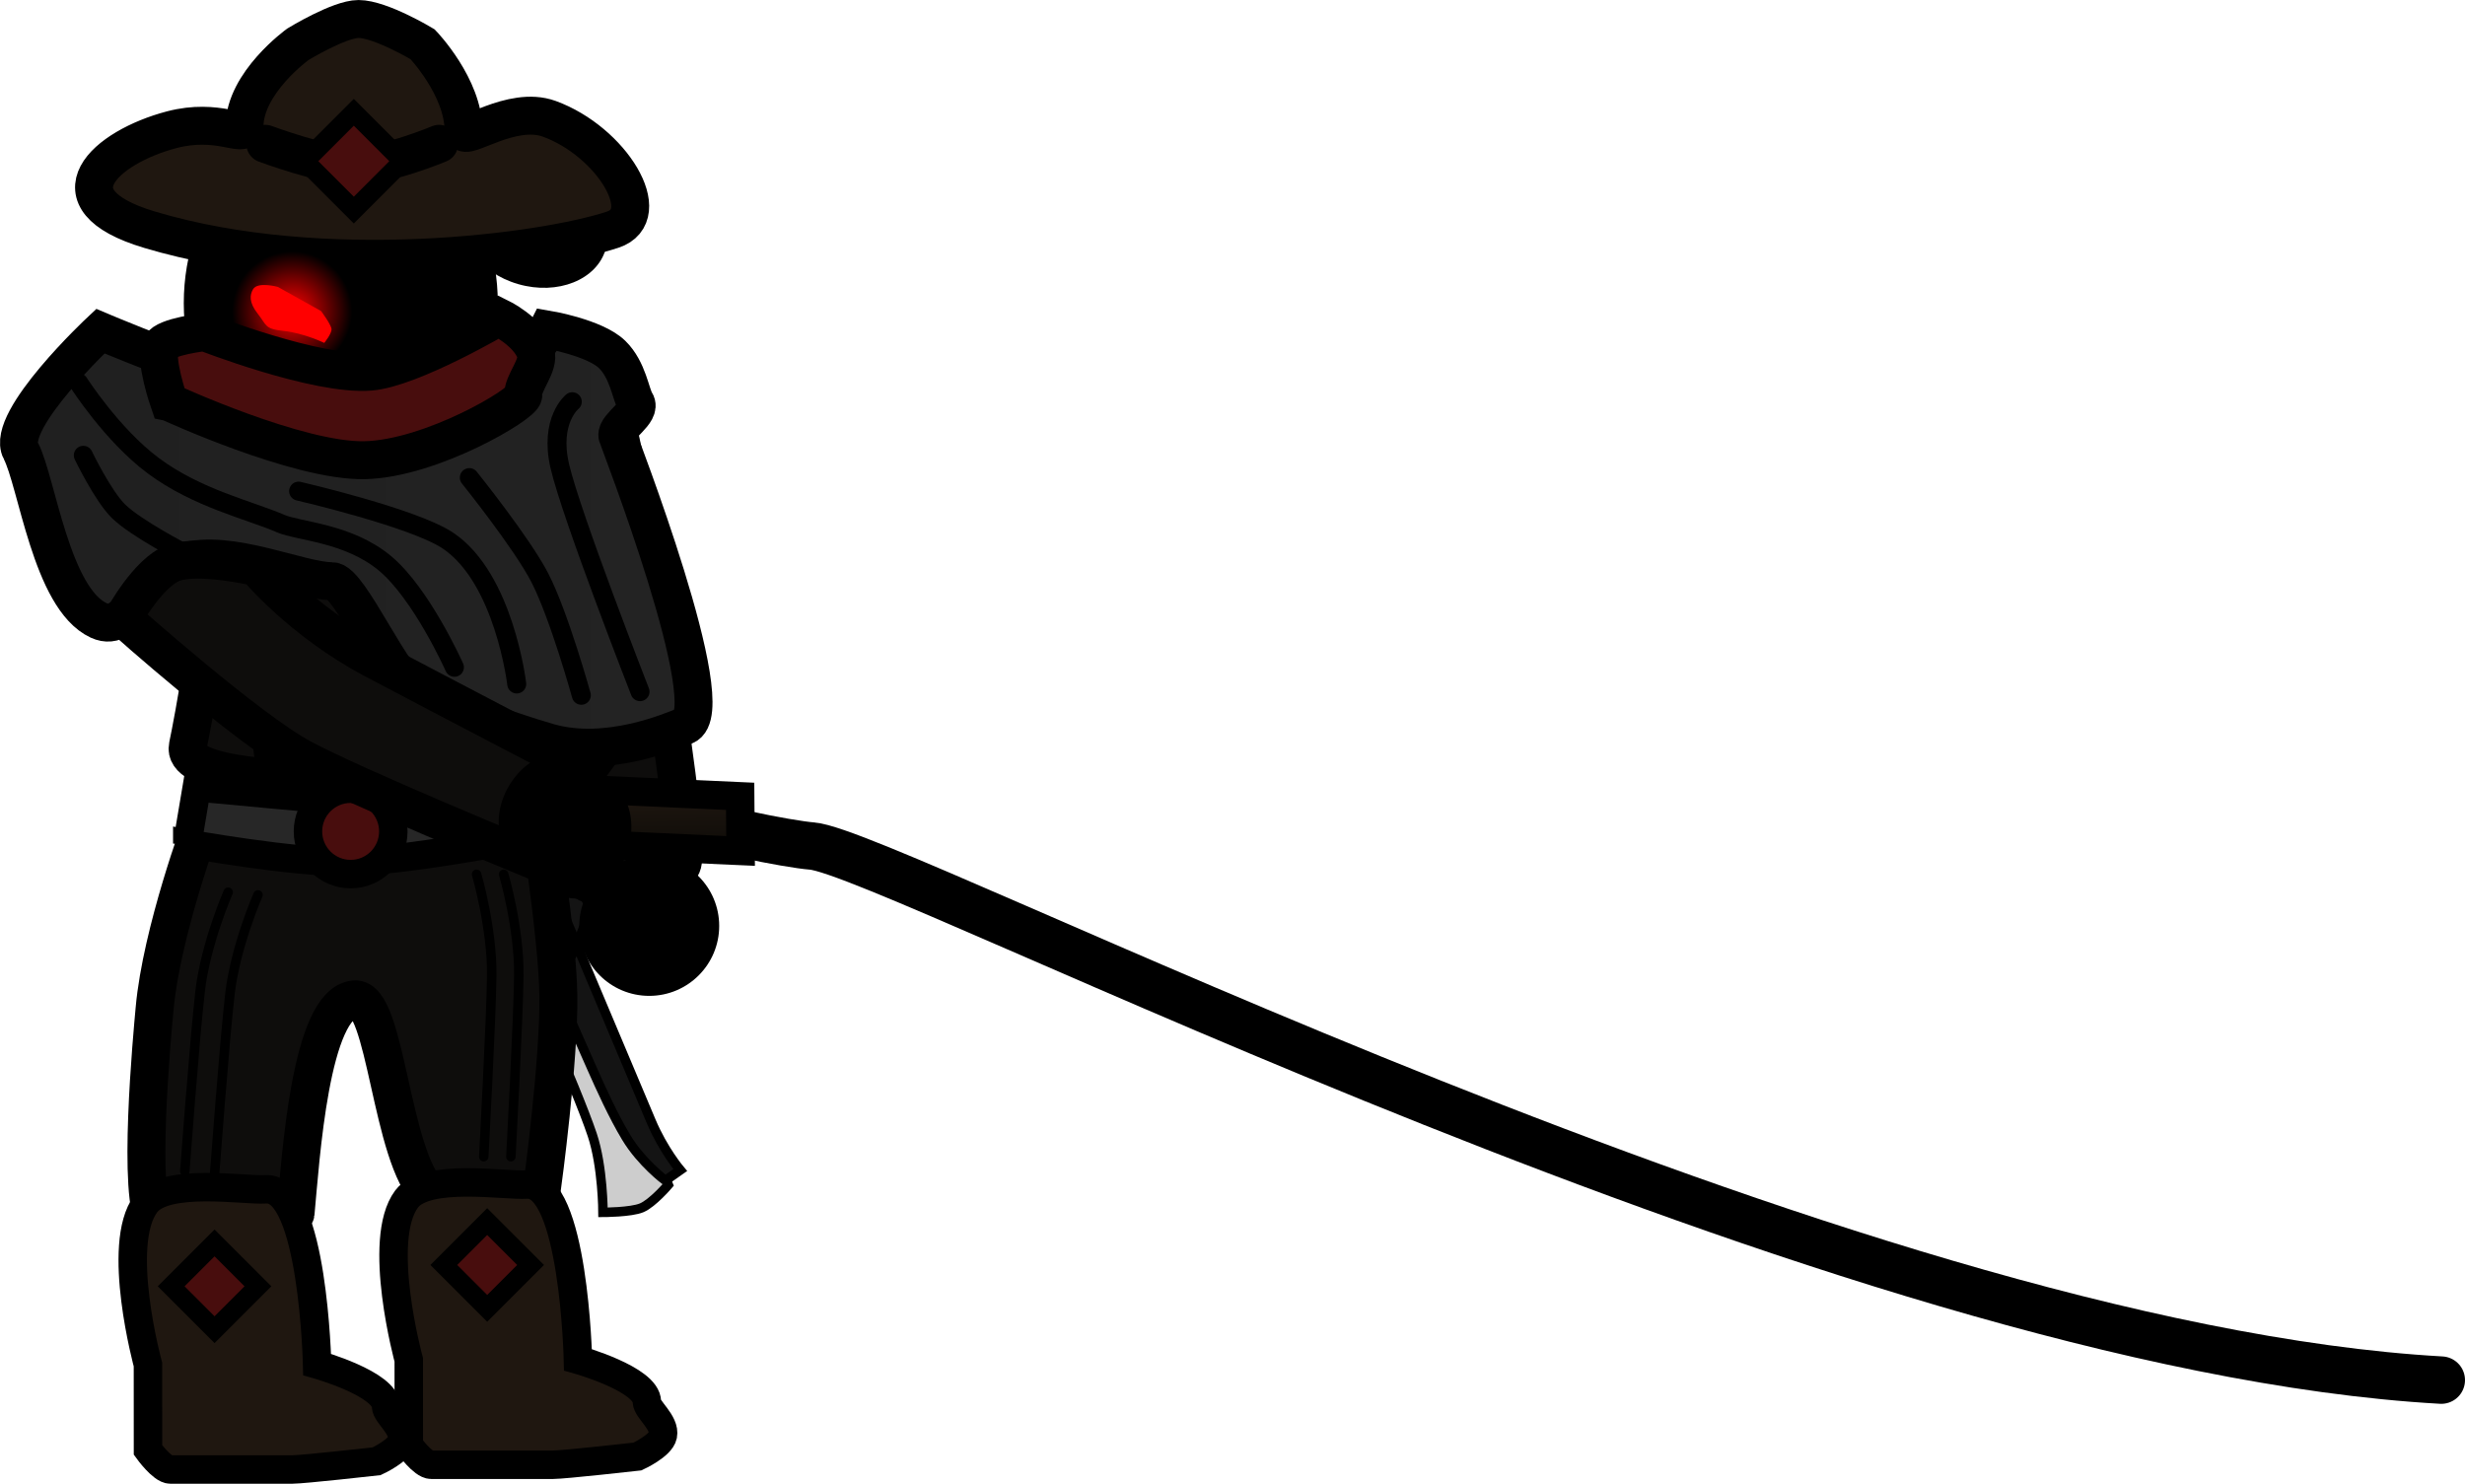 <svg version="1.1" xmlns="http://www.w3.org/2000/svg" xmlns:xlink="http://www.w3.org/1999/xlink" width="129.958" height="78.221" viewBox="0,0,129.958,78.221"><defs><linearGradient x1="225.259" y1="145.638" x2="257.777" y2="145.638" gradientUnits="userSpaceOnUse" id="color-1"><stop offset="0" stop-color="#202020"/><stop offset="1" stop-color="#232323"/></linearGradient><radialGradient cx="236.616" cy="133.656" r="3.167" gradientUnits="userSpaceOnUse" id="color-2"><stop offset="0" stop-color="#ff0000"/><stop offset="1" stop-color="#ff0000" stop-opacity="0"/></radialGradient><linearGradient x1="252.708" y1="158.96" x2="252.73" y2="161.842" gradientUnits="userSpaceOnUse" id="color-3"><stop offset="0" stop-color="#1f1710"/><stop offset="1" stop-color="#100d09"/></linearGradient></defs><g transform="translate(-221.213,-117.241)"><g data-paper-data="{&quot;isPaintingLayer&quot;:true}" fill-rule="nonzero" stroke-linejoin="miter" stroke-miterlimit="10" stroke-dasharray="" stroke-dashoffset="0" style="mix-blend-mode: normal"><path d="M349.921,189.999c-31.507,-1.769 -81.704,-27.843 -85.907,-28.157c-1.155,-0.086 -5.981,-1.011 -6.326,-1.515" fill="none" stroke="#000000" stroke-width="2.5" stroke-linecap="round"/><path d="M248.536,132.22c-2.08,-0.599 -3.388,-2.397 -2.922,-4.016c0.466,-1.619 2.53,-2.445 4.61,-1.846c2.08,0.599 3.388,2.397 2.922,4.016c-0.466,1.619 -2.53,2.445 -4.61,1.846z" fill="#000000" stroke="none" stroke-width="0" stroke-linecap="butt"/><path d="M256.447,179.704c0,0 -0.823,0.966 -1.404,1.211c-0.566,0.238 -2.039,0.24 -2.039,0.24c0,0 -0.005,-2.405 -0.568,-4.089c-0.84,-2.51 -3.981,-9.51 -3.981,-9.51l2.439,-1.028z" fill="#cdcdcd" stroke="#000000" stroke-width="0.5" stroke-linecap="butt"/><path d="M251.157,165.949c0,0 1.74,4.128 2.642,6.269c0.455,1.08 1.146,2.719 1.74,4.129c0.641,1.522 1.537,2.579 1.537,2.579l-0.782,0.55c0,0 -1.264,-0.939 -2.065,-2.27c-0.708,-1.176 -1.363,-2.641 -1.797,-3.618c-0.922,-2.076 -3.045,-6.893 -3.045,-6.893l1.769,-0.746z" fill="#141414" stroke="#000000" stroke-width="0.5" stroke-linecap="butt"/><path d="M250.561,167.877l-1.961,0.826c0,0 -1.389,-3.295 -1.678,-3.983c-0.095,-0.227 0.112,-0.794 0.274,-0.862c0.343,-0.145 1.419,-0.598 1.419,-0.598z" fill="#191919" stroke="#000000" stroke-width="0.5" stroke-linecap="butt"/><path d="M252.678,150.714c0,0 1.772,-0.391 2.31,0.212c0.179,0.2 0.08,1.903 -0.079,2.153c-0.628,0.562 -2.399,1.964 -3.396,3.643c-0.312,0.481 -1.065,0.918 -1.189,1.532c-0.061,0.301 0.152,0.839 0.07,1.084c0.229,0.686 0.705,2.093 1.161,3.384c0.454,1.284 1.145,2.256 0.975,2.701c-0.366,0.961 -0.619,1.575 -0.619,1.575l-0.909,0.35l-3.549,-8.318c0,0 0.959,-3.451 1.936,-4.497c0.963,-1.031 3.287,-3.817 3.287,-3.817z" fill="#141414" stroke="#000000" stroke-width="1" stroke-linecap="butt"/><path d="M251.611,167.028c0,0 -0.189,0.633 -0.418,0.729c-0.166,0.07 -0.826,-0.205 -0.826,-0.205l-2.921,-6.932l1.243,-0.524z" fill="#cdcdcd" stroke="#000000" stroke-width="0.5" stroke-linecap="butt"/><path d="M248.857,163.256l-0.955,0.403c0,0 -0.229,-0.594 -0.276,-0.891c-0.042,-0.266 0.009,-0.81 0.009,-0.81l0.615,-0.259z" fill="#cdcdcd" stroke="none" stroke-width="0" stroke-linecap="butt"/><path d="M250.419,164.23l-1.192,0.502l-2.118,-5.503l0.733,-1.112z" fill="#cdcdcd" stroke="#000000" stroke-width="0.5" stroke-linecap="butt"/><path d="M251.325,167.117c0,0 0.114,0.1 0.119,0.228c0.004,0.101 -0.096,0.23 -0.124,0.281c-0.059,0.108 -0.362,0.162 -0.362,0.162l-1.739,-0.175l0.205,-0.653l1.9,0.157z" fill="#cdcdcd" stroke="none" stroke-width="0" stroke-linecap="butt"/><path d="M249.991,167.326l-0.735,0.31l-0.653,-1.548l0.735,-0.31z" fill="#cdcdcd" stroke="none" stroke-width="0" stroke-linecap="butt"/><path d="M249.793,165.603l-2.469,1.057l-0.196,-0.365l2.517,-1.044z" fill="#cdcdcd" stroke="none" stroke-width="0" stroke-linecap="butt"/><path d="M250.868,167.502c-0.039,-0.093 0.03,-0.21 0.154,-0.262c0.124,-0.052 0.256,-0.019 0.295,0.073c0.039,0.093 -0.03,0.21 -0.154,0.262c-0.124,0.052 -0.256,0.019 -0.295,-0.073z" fill="#000000" stroke="none" stroke-width="0" stroke-linecap="butt"/><path d="M248.85,163.464c-0.102,-0.241 0.061,-0.54 0.363,-0.667c0.302,-0.127 0.629,-0.035 0.731,0.206c0.102,0.241 -0.061,0.54 -0.363,0.667c-0.302,0.127 -0.629,0.035 -0.731,-0.206z" fill="#2b2b2b" stroke="none" stroke-width="0" stroke-linecap="butt"/><path d="M249.607,163.659c0,0 -0.399,0.506 -0.622,0.651c-0.213,0.138 -0.694,0.235 -0.694,0.235l-0.196,-0.465c0,0 0.41,-0.036 0.564,-0.122c0.134,-0.074 0.309,-0.362 0.309,-0.362z" fill="#2b2b2b" stroke="none" stroke-width="0" stroke-linecap="butt"/><path d="M249.041,163.367c-0.062,-0.148 0.036,-0.33 0.219,-0.407c0.183,-0.077 0.382,-0.02 0.444,0.128c0.062,0.148 -0.036,0.33 -0.219,0.407c-0.183,0.077 -0.382,0.02 -0.444,-0.128z" fill="#000000" stroke="none" stroke-width="0" stroke-linecap="butt"/><path d="M247.731,165.121c-0.188,-0.447 -0.152,-0.889 0.08,-0.987c0.233,-0.098 0.574,0.185 0.763,0.632c0.188,0.447 0.152,0.889 -0.08,0.987c-0.233,0.098 -0.574,-0.185 -0.763,-0.632z" fill="#000000" stroke="none" stroke-width="0" stroke-linecap="butt"/><path d="M247.602,164.562c-0.077,-0.183 0.049,-0.41 0.282,-0.508c0.233,-0.098 0.484,-0.029 0.561,0.153c0.077,0.183 -0.049,0.41 -0.282,0.508c-0.233,0.098 -0.484,0.029 -0.561,-0.153z" fill="#2b2b2b" stroke="none" stroke-width="0" stroke-linecap="butt"/><path d="M247.739,164.549c-0.046,-0.109 0.029,-0.244 0.168,-0.303c0.139,-0.058 0.288,-0.018 0.334,0.091c0.046,0.109 -0.029,0.244 -0.168,0.303c-0.139,0.058 -0.288,0.018 -0.334,-0.091z" fill="#000000" stroke="none" stroke-width="0" stroke-linecap="butt"/><path d="M250.311,158.668c0,0 1.278,-0.345 2.14,0.08c0.648,0.291 0.993,0.912 0.987,0.932c0.175,0.362 -0.596,1.142 -0.771,1.28c-0.328,0.26 -1.508,0.6 -1.508,0.6l-0.221,-0.589c0,0 1.856,-0.098 1.929,-1.089c-0.442,-1.185 -2.477,-0.587 -2.477,-0.587z" data-paper-data="{&quot;index&quot;:null}" fill="#cdcdcd" stroke="none" stroke-width="0" stroke-linecap="butt"/><path d="M251.778,159.368c0,0 0.499,-0.003 0.51,0.052c0.01,0.053 -0.375,0.273 -0.375,0.273c0,0 -0.563,0.252 -0.699,0.411c-0.114,0.132 -0.344,0.565 -0.344,0.565l-0.218,-0.498c0,0 0.146,-0.264 0.264,-0.402c0.134,-0.156 0.862,-0.401 0.862,-0.401z" fill="#cdcdcd" stroke="none" stroke-width="0" stroke-linecap="butt"/><path d="M244.199,160.511c0,0 1.077,-0.437 1.696,-0.196c0.467,0.181 0.497,0.864 0.571,1.058c0.061,0.159 0.117,0.302 0.157,0.399c0.116,0.275 0.901,0.333 0.901,0.333c0,0 -0.06,0.285 -0.061,0.427c-0,0.119 0.059,0.37 0.059,0.37c0,0 -0.996,-0.154 -1.331,-0.475c-0.164,-0.158 -0.288,-0.245 -0.453,-0.555c-0.085,-0.159 -0.18,-0.424 -0.248,-0.567c-0.135,-0.285 -0.967,0.027 -0.967,0.027c0,0 -0.565,-0.106 -0.614,-0.232c-0.045,-0.115 0.29,-0.587 0.29,-0.587z" fill="#cdcdcd" stroke="#000000" stroke-width="0.5" stroke-linecap="butt"/><path d="M247.483,162.744c0,0 0.04,0.185 0.068,0.252c0.042,0.1 0.14,0.301 0.14,0.301c0,0 -0.971,-0.054 -1.363,-0.191c-0.381,-0.133 -0.872,-0.768 -0.872,-0.768c0,0 -0.228,-0.198 -0.25,-0.422c-0.021,-0.213 0.215,-0.51 0.238,-0.56c0.05,-0.108 0.263,0.478 0.263,0.478c0,0 0.491,0.605 0.814,0.754c0.281,0.129 0.961,0.155 0.961,0.155z" fill="#191919" stroke="#000000" stroke-width="0.5" stroke-linecap="butt"/><path d="M246.458,133.228c0,4.836 -3.258,8.756 -7.278,8.756c-4.02,0 -7.278,-3.92 -7.278,-8.756c0,-4.836 3.258,-8.756 7.278,-8.756c4.02,0 7.278,3.92 7.278,8.756z" fill="#000000" stroke="#000000" stroke-width="2" stroke-linecap="butt"/><path d="M229.361,170.438c0.37,-4.093 2.508,-9.81 2.508,-9.81c0,0 0.949,0.648 3.232,0.562c1.322,-0.05 14.415,-1.448 14.415,-1.448c0,0 1.088,6.771 1.134,9.972c0.05,3.449 -0.845,10.032 -0.845,10.032c0,0 -3.982,2.25 -5.923,0.448c-2.08,-1.931 -2.301,-10.42 -3.977,-10.269c-2.338,0.21 -2.843,8.455 -3.111,11.297c-0.028,0.298 -5.373,2.879 -7.357,0.511c-1.025,-1.224 -0.192,-10.016 -0.076,-11.293z" fill="#0e0d0c" stroke="#000000" stroke-width="2" stroke-linecap="butt"/><path d="M231.115,156.578c0.311,-1.475 1.255,-6.599 1.421,-10.239c0.003,-0.07 -1.786,0.876 -4.719,1.059c-2.487,0.156 -2.733,-6.659 -2.5,-7.476c0.42,-1.47 2.87,-3.647 4.502,-4.206c0.372,-0.127 3.724,0.051 3.724,0.051c0,0 3.877,1.78 5.616,1.798c2.26,0.024 5.418,-1.294 5.418,-1.294c0,0 7.876,-0.465 8.426,1.654c0.08,0.307 0.517,1.245 0.842,2.196c0.381,1.113 4.342,23.303 3.195,22.81c-0.255,-0.11 -4.695,1.897 -5.238,0.493c-2.239,-5.788 -3.241,-22.89 -3.365,-22.678c-0.92,1.574 -0.349,4.555 -0.32,5.715c0.157,6.164 0.49,9.161 0.477,10.595c-0.011,1.211 -18.075,2.351 -17.478,-0.48z" fill="#0e0d0c" stroke="#000000" stroke-width="2" stroke-linecap="butt"/><path d="M229.094,129.35c-5.398,-1.616 -2.308,-4.354 1.168,-5.269c2.45,-0.644 3.842,0.456 3.842,-0.167c0,-2.312 2.815,-4.339 2.815,-4.339c0,0 2.18,-1.333 3.196,-1.333c1.157,0 3.378,1.333 3.378,1.333c0,0 2.159,2.248 2.159,4.559c0,0.595 2.521,-1.357 4.519,-0.63c3.277,1.192 5.663,5.08 3.34,5.846c-3.624,1.196 -15.215,2.755 -24.416,0z" fill="#1f1710" stroke="#000000" stroke-width="2" stroke-linecap="butt"/><path d="M234.803,133.78c-0.478,-0.604 -0.416,-0.998 -0.25,-1.288c0.239,-0.42 1.305,-0.127 1.305,-0.127l2.282,1.275c0,0 0.5,0.671 0.547,0.926c0.043,0.237 -0.379,0.752 -0.379,0.752c0,0 -1.082,-0.521 -2.144,-0.632c-1.017,-0.106 -0.882,-0.301 -1.36,-0.905z" fill="#ff0000" stroke="none" stroke-width="0" stroke-linecap="butt"/><path d="M242.763,188.928c0,0 -1.726,-6.319 -0.115,-8.476c1.041,-1.393 5.198,-0.687 6.326,-0.762c2.497,-0.165 2.709,9.238 2.709,9.238c0,0 3.636,1.022 3.636,2.219c0,0.393 0.978,1.099 0.842,1.766c-0.112,0.551 -1.343,1.114 -1.343,1.114c0,0 -3.872,0.434 -4.443,0.434c-1.894,0 -5.415,0 -6.434,0c-0.435,0 -1.176,-1.028 -1.176,-1.028z" fill="#1f1710" stroke="#000000" stroke-width="1.5" stroke-linecap="butt"/><path d="M244.612,183.929l2.287,-2.287l2.287,2.287l-2.287,2.287z" fill="#480d0d" stroke="#000000" stroke-width="1" stroke-linecap="butt"/><path d="M229.013,189.178c0,0 -1.726,-6.319 -0.115,-8.476c1.041,-1.393 5.198,-0.687 6.326,-0.762c2.497,-0.165 2.709,9.238 2.709,9.238c0,0 3.636,1.022 3.636,2.219c0,0.393 0.978,1.099 0.842,1.766c-0.112,0.551 -1.343,1.114 -1.343,1.114c0,0 -3.872,0.434 -4.443,0.434c-1.894,0 -5.415,0 -6.434,0c-0.435,0 -1.176,-1.028 -1.176,-1.028z" fill="#1f1710" stroke="#000000" stroke-width="1.5" stroke-linecap="butt"/><path d="M230.237,185.054l2.287,-2.287l2.287,2.287l-2.287,2.287z" fill="#480d0d" stroke="#000000" stroke-width="1" stroke-linecap="butt"/><path d="M231.087,161.714l0.5,-2.967c0,0 7.925,0.742 8.125,0.742c2.976,0 9.125,-1.039 9.125,-1.039v2.967c0,0 -6.34,1.24 -9.377,1.265c-2.87,0.024 -8.373,-0.969 -8.373,-0.969z" fill="#272727" stroke="#000000" stroke-width="1.5" stroke-linecap="butt"/><path d="M251.754,166.054c0,-2.037 1.651,-3.688 3.688,-3.688c2.037,0 3.688,1.651 3.688,3.688c0,2.037 -1.651,3.688 -3.688,3.688c-2.037,0 -3.688,-1.651 -3.688,-3.688z" fill="#000000" stroke="none" stroke-width="0" stroke-linecap="butt"/><path d="M222.305,140.992c-0.826,-1.587 4.199,-6.292 4.199,-6.292c0,0 11.105,4.721 15.292,4.539c1.168,-0.051 3.302,-0.639 4.751,-1.369c2.549,-1.283 3.539,-3.254 3.539,-3.254c0,0 2.49,0.424 3.399,1.312c0.843,0.824 0.974,2.101 1.239,2.515c0.343,0.536 -1.028,1.252 -0.963,1.762c0.012,0.093 5.623,14.498 3.562,15.302c-0.669,0.261 -4.066,1.752 -7.158,0.881c-2.208,-0.622 -6.508,-2.238 -6.866,-2.426c-1.388,-0.73 -3.642,-6.094 -4.586,-6.084c-1.643,0.017 -5.391,-1.745 -7.82,-1.013c-2.083,0.627 -2.843,3.838 -4.472,3.086c-2.51,-1.159 -3.254,-7.304 -4.115,-8.959z" fill="url(#color-1)" stroke="#000000" stroke-width="2" stroke-linecap="butt"/><path d="M244.366,124.822c0,0 -2.776,1.167 -4.5,1.167c-1.53,0 -4.667,-1.167 -4.667,-1.167" fill="none" stroke="#000000" stroke-width="2" stroke-linecap="round"/><path d="M239.866,128.317l-2.578,-2.578l2.578,-2.578l2.578,2.578z" fill="#480d0d" stroke="#000000" stroke-width="1" stroke-linecap="butt"/><path d="M233.449,133.656c0,-1.749 1.418,-3.167 3.167,-3.167c1.749,0 3.167,1.418 3.167,3.167c0,1.749 -1.418,3.167 -3.167,3.167c-1.749,0 -3.167,-1.418 -3.167,-3.167z" fill="url(#color-2)" stroke="none" stroke-width="0" stroke-linecap="butt"/><path d="M237.449,161.072c0,-1.243 1.007,-2.25 2.25,-2.25c1.243,0 2.25,1.007 2.25,2.25c0,1.243 -1.007,2.25 -2.25,2.25c-1.243,0 -2.25,-1.007 -2.25,-2.25z" fill="#480d0d" stroke="#000000" stroke-width="1.5" stroke-linecap="butt"/><path d="M230.956,178.991c0,0 0.53,-7.118 0.807,-9.494c0.294,-2.52 1.479,-5.22 1.479,-5.22" fill="none" stroke="#000000" stroke-width="0.5" stroke-linecap="round"/><path d="M232.528,179.133c0,0 0.53,-7.118 0.807,-9.494c0.294,-2.52 1.479,-5.22 1.479,-5.22" fill="none" stroke="#000000" stroke-width="0.5" stroke-linecap="round"/><path d="M247.768,163.333c0,0 0.829,2.83 0.797,5.367c-0.031,2.392 -0.419,9.519 -0.419,9.519" data-paper-data="{&quot;index&quot;:null}" fill="none" stroke="#000000" stroke-width="0.5" stroke-linecap="round"/><path d="M246.339,163.333c0,0 0.829,2.83 0.797,5.367c-0.031,2.392 -0.419,9.519 -0.419,9.519" data-paper-data="{&quot;index&quot;:null}" fill="none" stroke="#000000" stroke-width="0.5" stroke-linecap="round"/><path d="M230.129,138.441c0,0 -0.792,-2.28 -0.451,-2.951c0.264,-0.519 2.326,-0.738 2.326,-0.738c0,0 5.911,2.315 8.734,2.081c2.172,-0.18 6.766,-2.883 6.766,-2.883c0,0 1.575,0.759 1.946,1.863c0.231,0.687 -0.693,1.606 -0.649,2.26c0.03,0.446 -4.852,3.359 -8.372,3.429c-3.52,0.069 -10.299,-3.061 -10.299,-3.061z" fill="#480d0d" stroke="#000000" stroke-width="2" stroke-linecap="butt"/><path d="M254.956,153.705c0,0 -3.608,-9.231 -4.227,-11.88c-0.567,-2.427 0.656,-3.406 0.656,-3.406" fill="none" stroke="#000000" stroke-width="1" stroke-linecap="round"/><path d="M225.361,137.419c0,0 1.756,2.749 3.923,4.366c2.318,1.73 5.107,2.356 6.719,3.056c0.957,0.416 3.551,0.481 5.492,2.086c1.941,1.604 3.676,5.493 3.676,5.493" fill="none" stroke="#000000" stroke-width="1" stroke-linecap="round"/><path d="M236.956,143.133c0,0 6.088,1.407 7.879,2.612c2.969,1.997 3.621,7.555 3.621,7.555" fill="none" stroke="#000000" stroke-width="1" stroke-linecap="round"/><path d="M245.956,142.419c0,0 2.778,3.455 3.72,5.286c1.02,1.982 2.185,6.19 2.185,6.19" fill="none" stroke="#000000" stroke-width="1" stroke-linecap="round"/><path d="M235.065,156.686c0,0 -0.395,-3.195 -0.395,-4.211c0,-0.605 0.395,-1.316 0.395,-1.316h3.816c0,0 0.789,0.803 0.789,1.447c0,1.02 -0.789,4.079 -0.789,4.079c0,0 -1.111,0.658 -1.711,0.658c-0.665,0 -2.105,-0.658 -2.105,-0.658z" fill="#272727" stroke="#000000" stroke-width="1" stroke-linecap="butt"/><path d="M236.325,152.931v-3c0,0 0.621,-0.417 0.899,-0.417c0.24,0 0.672,0.417 0.672,0.417v3c0,0 -0.515,0.417 -0.756,0.417c-0.278,0 -0.816,-0.417 -0.816,-0.417z" fill="#480d0d" stroke="#000000" stroke-width="0.75" stroke-linecap="butt"/><path d="M248.775,158.701l11.46,0.521l0.022,2.881l-11.46,-0.521c0,0 -1.459,-1.05 -1.462,-1.538c-0.004,-0.472 1.44,-1.344 1.44,-1.344z" fill="url(#color-3)" stroke="#000000" stroke-width="1.5" stroke-linecap="butt"/><path d="M234.734,147.134c0,0 2.345,2.838 6.146,4.853c3.8,2.014 11.275,5.903 11.275,5.903l-3.282,4.509c0,0 -8.874,-3.653 -11.726,-5.174c-2.852,-1.522 -9.441,-7.393 -9.441,-7.393c0,0 1.315,-2.426 2.647,-2.914c1.332,-0.488 4.382,0.217 4.382,0.217z" fill="#0e0d0c" stroke="#000000" stroke-width="2" stroke-linecap="butt"/><path d="M248.59,162.987c-1.727,-1.621 -1.177,-3.954 0.172,-5.211c1.349,-1.257 2.986,-0.962 4.713,0.659c1.727,1.621 1.034,4.239 -0.315,5.496c-1.349,1.257 -2.843,0.676 -4.57,-0.944z" fill="#000000" stroke="none" stroke-width="0" stroke-linecap="butt"/><path d="M230.938,146.411c0,0 -2.533,-1.303 -3.466,-2.207c-0.833,-0.807 -1.867,-2.96 -1.867,-2.96" fill="none" stroke="#000000" stroke-width="1" stroke-linecap="round"/></g></g></svg>